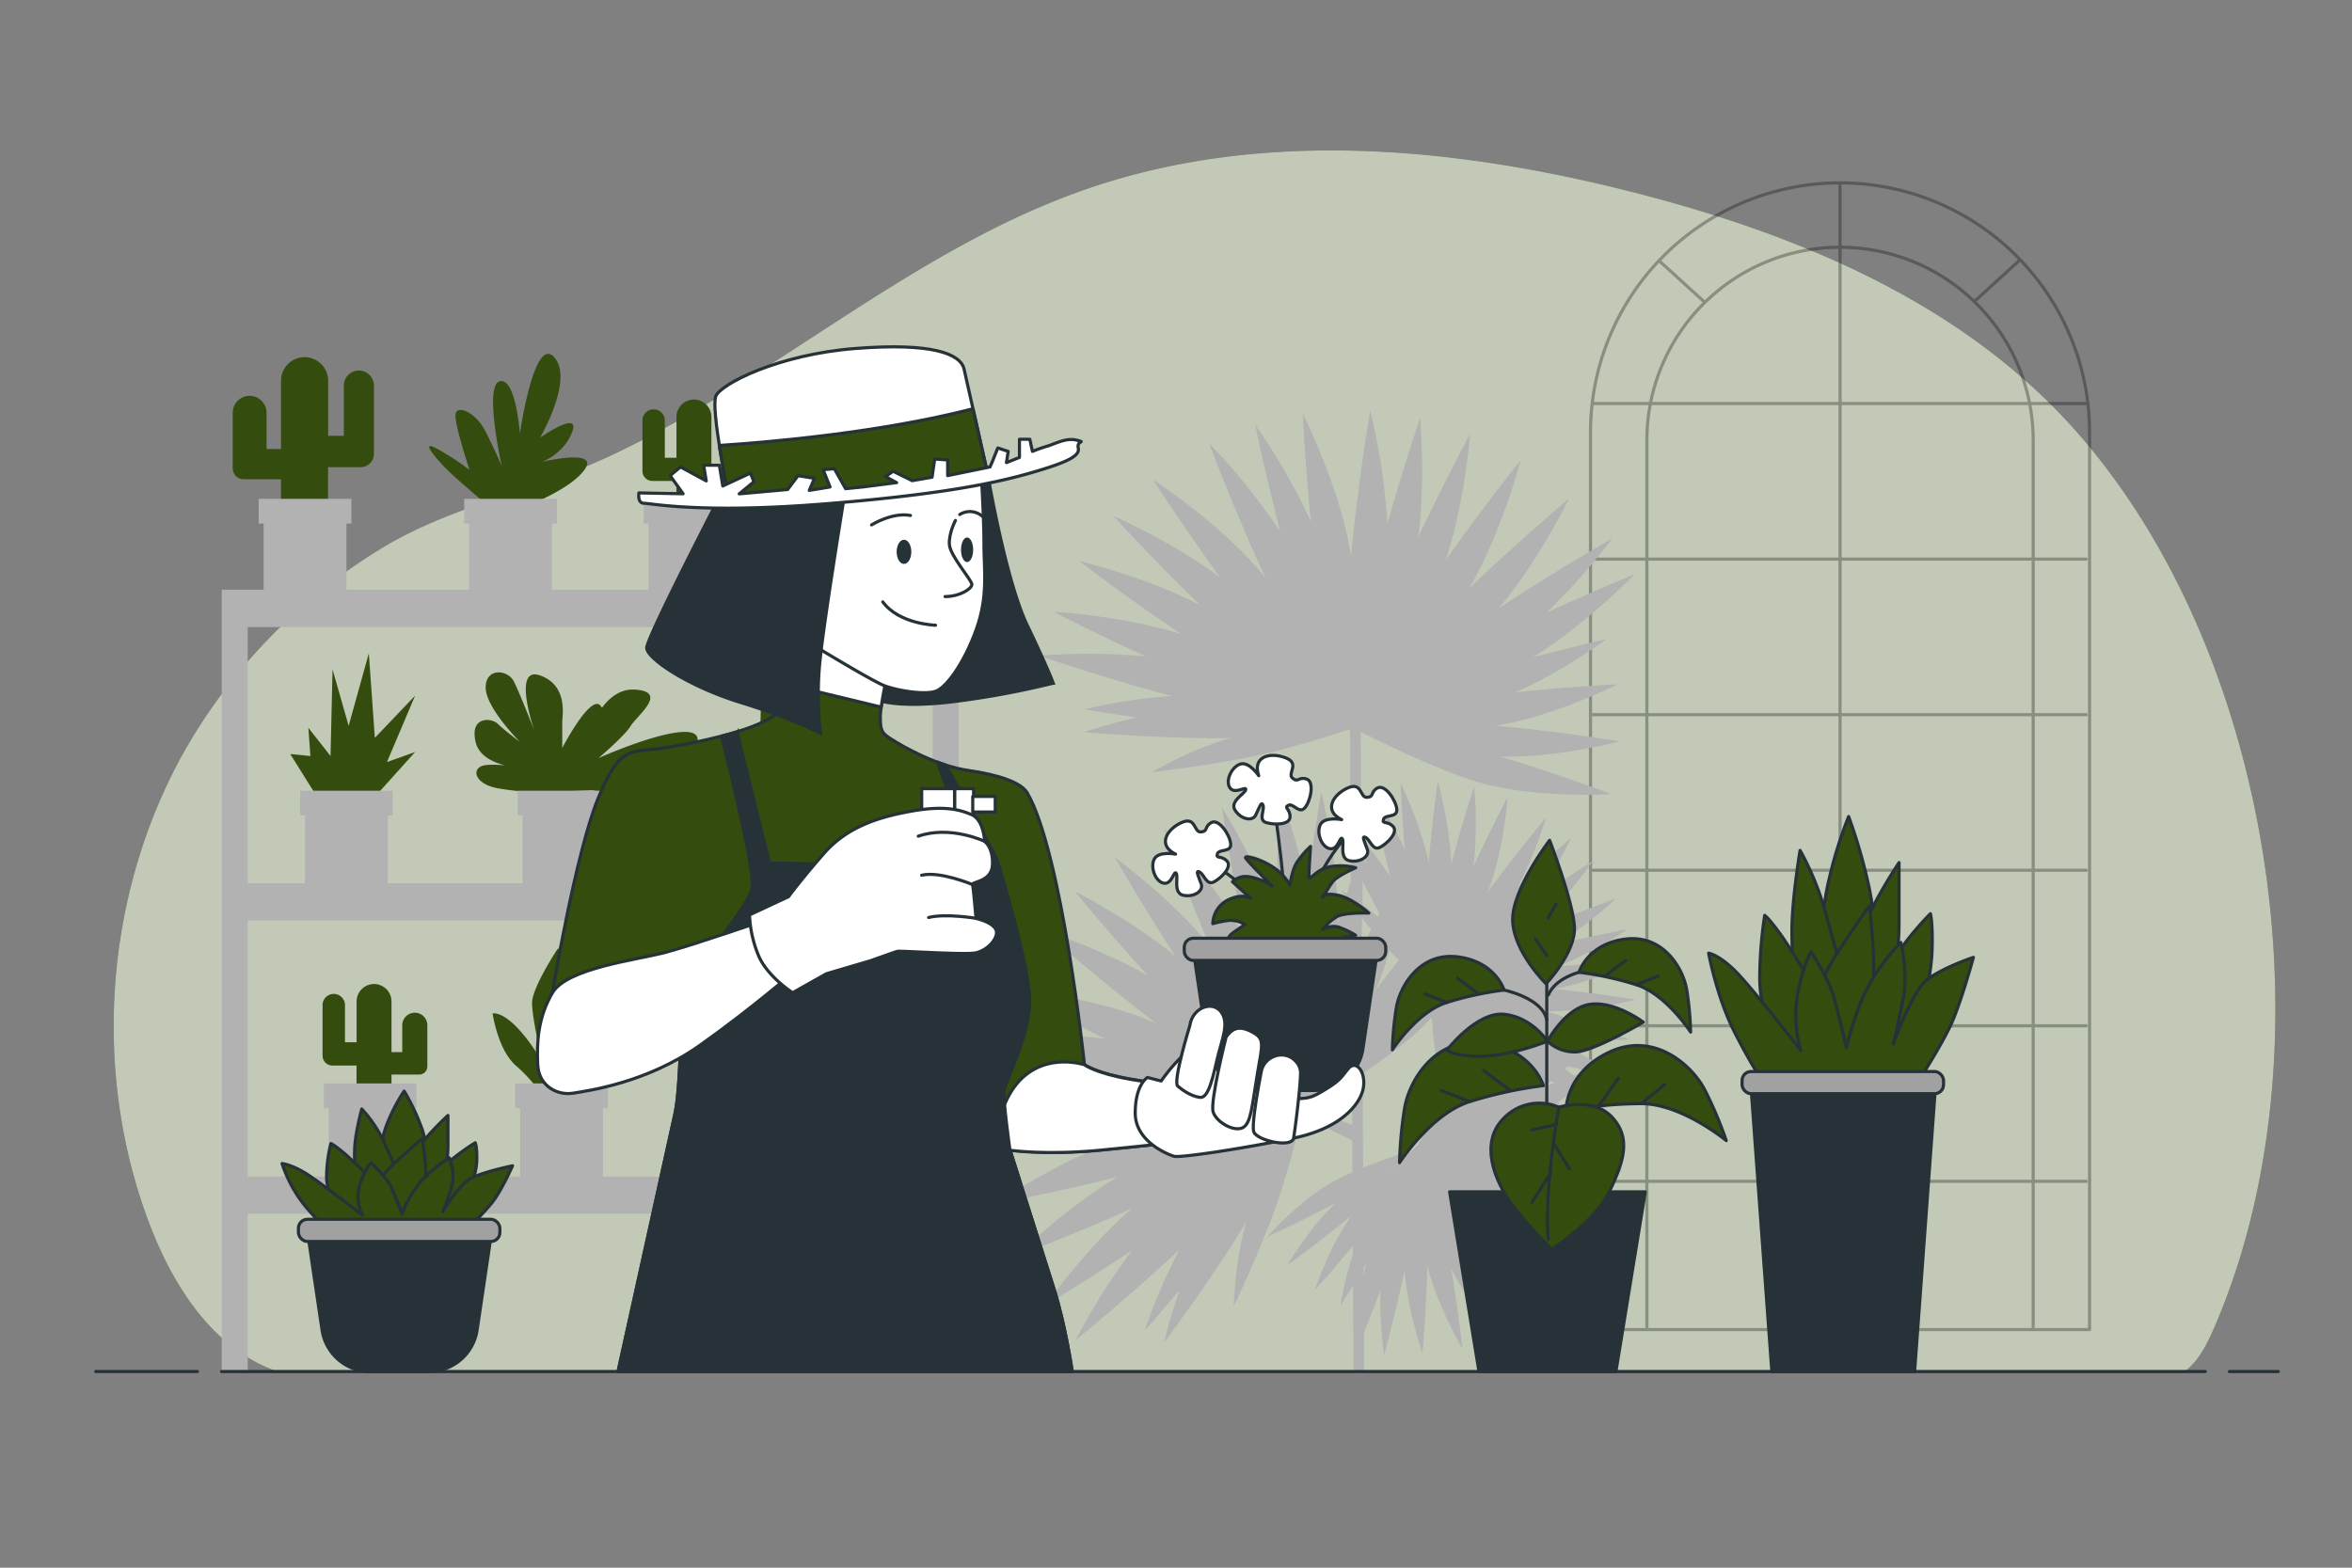 <svg xmlns="http://www.w3.org/2000/svg" viewBox="0 0 750 500"><rect x="0" y="0" width="750" height="500" fill="#808080" stroke="none"/><g id="freepik--background-simple--inject-202"><path d="M87.59,437.13l.86.3H696.64c4.25-3.14,6.92-8.29,9.1-13.24,26.92-61.38,25.82-143,.42-211.11-11.27-30.18-27.31-57.69-47.8-79.57-36-38.39-86.85-59.3-137.81-72.26-56.93-14.48-118.18-20.2-173.72-1.08s-99.46,60.45-152.22,85.21c-24.44,11.47-50.56,15.6-74,30.13a180.73,180.73,0,0,0-57.35,56.63q-2.61,4.13-5,8.39C33.29,285.74,29.28,342.07,47.67,390.37,55.2,410.13,67.75,429.81,87.59,437.13Z" style="fill:#344C0E"></path><path d="M87.59,437.13l.86.3H696.64c4.25-3.14,6.92-8.29,9.1-13.24,26.92-61.38,25.82-143,.42-211.11-11.27-30.18-27.31-57.69-47.8-79.57-36-38.39-86.85-59.3-137.81-72.26-56.93-14.48-118.18-20.2-173.72-1.08s-99.46,60.45-152.22,85.21c-24.44,11.47-50.56,15.6-74,30.13a180.73,180.73,0,0,0-57.35,56.63q-2.61,4.13-5,8.39C33.29,285.74,29.28,342.07,47.67,390.37,55.2,410.13,67.75,429.81,87.59,437.13Z" style="fill:#fff;opacity:0.7"></path></g><g id="freepik--Window--inject-202"><g style="opacity:0.3"><path d="M586.75,58.33h0a79.56,79.56,0,0,1,79.56,79.56V424.06a0,0,0,0,1,0,0H507.18a0,0,0,0,1,0,0V137.89a79.56,79.56,0,0,1,79.56-79.56Z" style="fill:none;stroke:#000;stroke-linecap:round;stroke-linejoin:round"></path><path d="M525.15,423.2V140.46a61.6,61.6,0,0,1,61.6-61.6h0a61.6,61.6,0,0,1,61.59,61.6V423.2" style="fill:none;stroke:#000;stroke-linecap:round;stroke-linejoin:round"></path><line x1="586.75" y1="58.33" x2="586.75" y2="423.63" style="fill:none;stroke:#000;stroke-linecap:round;stroke-linejoin:round"></line><line x1="508.04" y1="128.7" x2="665.24" y2="128.7" style="fill:none;stroke:#000;stroke-linecap:round;stroke-linejoin:round"></line><line x1="508.04" y1="178.32" x2="665.24" y2="178.32" style="fill:none;stroke:#000;stroke-linecap:round;stroke-linejoin:round"></line><line x1="508.04" y1="227.94" x2="665.24" y2="227.94" style="fill:none;stroke:#000;stroke-linecap:round;stroke-linejoin:round"></line><line x1="508.04" y1="277.55" x2="665.24" y2="277.55" style="fill:none;stroke:#000;stroke-linecap:round;stroke-linejoin:round"></line><line x1="508.04" y1="327.17" x2="665.24" y2="327.17" style="fill:none;stroke:#000;stroke-linecap:round;stroke-linejoin:round"></line><line x1="508.04" y1="376.79" x2="665.24" y2="376.79" style="fill:none;stroke:#000;stroke-linecap:round;stroke-linejoin:round"></line><line x1="529.06" y1="83.16" x2="543.31" y2="96.14" style="fill:none;stroke:#000;stroke-linecap:round;stroke-linejoin:round"></line><line x1="643.84" y1="83.16" x2="629.58" y2="96.14" style="fill:none;stroke:#000;stroke-linecap:round;stroke-linejoin:round"></line></g></g><g id="freepik--plant-5--inject-202"><path d="M483.17,220.82c15.08-6.5,29.13-17,29.13-17s-10.68,2.41-23.64,5.9c17.15-10.54,32.62-26.58,32.62-26.58s-12.93,5.26-28.13,12.24a207.64,207.64,0,0,0,21.05-23.71S495.83,182.17,477.91,194c12.77-15.07,22.41-35,22.41-35s-16.48,13.86-31.91,28.73c10.4-17.6,16.49-40.95,16.49-40.95S472.69,162,461,178.65c6.2-18.62,7.79-40.32,7.79-40.32s-8.36,15.53-16.52,32.95c2.39-18.54.56-38,.56-38s-5.39,15.88-10.43,33.85A199.71,199.71,0,0,0,436.92,131s-4.06,24-6.11,46.62c-3-21.12-15.39-45.7-15.39-45.7s.76,16.19,2.57,34.39a201.41,201.41,0,0,0-17.74-30.87s3.32,16.21,8,34.13a201,201,0,0,0-22.69-28.19s8.46,22.49,18,42.94c-13.22-16.63-36-31.44-36-31.44s10,15.44,21.56,31.34C373.83,172.72,355,164.55,355,164.55S368.1,178.89,382.71,193c-17.41-9.08-38.62-14.09-38.62-14.09s15.62,12,32.61,23.34c-18.83-5.95-40.87-7.14-40.87-7.14s13.57,7,29.61,14.24a202.94,202.94,0,0,0-34.11-.22s21.13,7.25,42.23,12.85a168.86,168.86,0,0,0-27.79,4.25s7.1,1.23,16.8,2.6a172.87,172.87,0,0,0-16.92,4.68s21.17,1.83,40.44,1.93c2.07,0,4.22,0,6.4-.08-12.41,3.37-25.19,10.92-25.19,10.92s16.13-1.84,30.59-4.68c12.43-2.45,27.93-7.48,32-8.84v.16l.09-.19.16,0c0,.2,0,.31,0,.31s0-.12.11-.35l.14,0c.05.16.08.28.1.35l1.12,204.59,3.41-.11-1.11-204.09c7.93,4,23.61,11.64,36.4,15.71,17.92,5.69,43.6,4.15,43.6,4.15s-17.68-6.63-35.51-12c17.75.54,38.19-4.85,38.19-4.85s-20.45-3.32-39.81-5c18.15-2.64,39-13.18,39-13.18S500,219,483.17,220.82Z" style="fill:#b2b2b2"></path><path d="M433.1,304.81c2.46-16.24,1-33.69,1-33.69s-3.6,10.34-7.5,23.19c.13-20.14-5.3-41.74-5.3-41.74s-2.37,13.75-4.49,30.35a207.52,207.52,0,0,0-9-30.41s-.83,21.12-.31,42.56c-6-18.81-17.82-37.5-17.82-37.5s3.05,21.31,7.52,42.27c-9.44-18.13-26-35.65-26-35.65s6.48,18.42,14.41,37.18c-12.53-15.1-30.11-27.93-30.11-27.93s8.76,15.31,19.24,31.44c-14.48-11.83-32-20.58-32-20.58s10.62,13,23.2,26.76a200,200,0,0,0-33.55-14.5s18.23,16.15,36.33,29.83c-19.5-8.63-46.92-11.1-46.92-11.1s14.15,7.92,30.55,16A201.48,201.48,0,0,0,316.76,330s15.51,5.76,33.19,11.26A200.81,200.81,0,0,0,314,345.66s23.56,4.7,46,7.43c-21.1,2.42-45.7,13.88-45.7,13.88s18.37-.28,38-1.73c-17.82,6.95-34.72,18.63-34.72,18.63s19.11-3.56,38.81-8.5C339.47,385.35,324,400.7,324,400.7s18.41-6.94,37.06-15.33c-15,12.83-27.67,30.92-27.67,30.92s13.1-7.84,27.74-17.61a203.45,203.45,0,0,0-18.22,28.83s17.33-14.1,33.23-29a168.76,168.76,0,0,0-11.08,25.82s4.79-5.37,11.09-12.88a170.41,170.41,0,0,0-5,16.84s12.74-17,23-33.3c1.11-1.76,2.22-3.6,3.32-5.48-3.7,12.31-4.05,27.15-4.05,27.15s7-14.66,12.2-28.43c4.5-11.85,8.42-27.67,9.43-31.86l.13.1-.11-.18,0-.16.27.15-.24-.28,0-.15.34.1L434,365.12l-.82-5.48-15.5-6.43c7.61-4.6,22.36-13.88,32.57-22.59,14.31-12.2,26.58-34.81,26.58-34.81s-15,11.5-28.93,23.82c9.84-14.78,16.08-35,16.08-35s-13.64,15.6-25.29,31.15c7.36-16.8,9.42-40,9.42-40S440.46,289.57,433.1,304.81Z" style="fill:#b2b2b2"></path><path d="M478.93,341.48a108.71,108.71,0,0,0,18.91,11.14s-4.77-5.29-10.88-11.54c11.45,6.38,25.48,10.05,25.48,10.05s-7.11-5.66-15.91-12.07a135.52,135.52,0,0,0,20.17,4.4s-11.79-7.1-24.19-13.52c12.62,2.45,27,1.58,27,1.58s-13.12-4.94-26.48-9c13.3.3,28.5-3.69,28.5-3.69s-12.54-2.07-25.73-3.43C508.34,313,521.17,307,521.17,307s-11.48.2-24,1.12A129.41,129.41,0,0,0,519,296.35s-10.73,2-22.54,4.85a129.7,129.7,0,0,0,18.79-14.6S500.28,291.94,486.8,298c11-8.42,21-23.29,21-23.29s-8.95,5.59-18.7,12.41A131.69,131.69,0,0,0,501,267.2s-8.15,7.05-16.83,15.41A131.2,131.2,0,0,0,493,260.74s-10.07,12-18.65,23.9c5.23-12.81,6.4-30.43,6.4-30.43s-5.59,10.57-10.92,22.22a127.42,127.42,0,0,0,.25-25.64s-4,12-7.31,24.8c-.39-12.78-4.3-26.42-4.3-26.42s-1.81,12.68-2.87,26c-2.62-12.58-9-25.48-9-25.48s.37,9.93,1.35,21.35a131.24,131.24,0,0,0-10.74-19.43s2.62,14.31,6.16,28.06a110,110,0,0,0-11.26-14.41s1.56,4.41,3.87,10.36a111.15,111.15,0,0,0-8-8.11s5.71,12.6,11.79,23.57c.65,1.18,1.36,2.39,2.08,3.61a78.1,78.1,0,0,0-14.22-10.82s6.18,8.57,12.4,15.87a198.55,198.55,0,0,0,15.22,15.37l-.09,0h.13l.08.08-.17.1.24,0,.07.07-.16.17-18.77,11.37,1.15,1.9,18.48-11.2c.24,5.78.92,17.1,2.68,25.66,2.48,12,11.54,26.08,11.54,26.08s-1.87-12.15-4.53-24c5.35,10.25,14.92,20.13,14.92,20.13s-4.63-12.66-9.84-24.18c7.28,9.46,19.89,17.92,19.89,17.92S485.32,350.46,478.93,341.48Z" style="fill:#b2b2b2"></path><path d="M433.1,395.27a109.06,109.06,0,0,0-5.65,21.2s3.82-6,8.2-13.58c-3.07,12.74-2.83,27.24-2.83,27.24s3.54-8.36,7.35-18.57a134.65,134.65,0,0,0,1.18,20.61s3.67-13.26,6.52-26.93c1,12.82,5.73,26.42,5.73,26.42s1.23-14,1.51-27.91c3.29,12.89,11.22,26.46,11.22,26.46s-1.37-12.64-3.61-25.7c5.69,11.43,14.93,22.17,14.93,22.17s-3.28-11-7.52-22.78a129.44,129.44,0,0,0,17.21,17.79s-4.81-9.8-10.74-20.41a130.12,130.12,0,0,0,19.12,14.17s-9.16-12.94-18.61-24.3c11.08,8.37,28.1,14,28.1,14s-7.79-7.12-17-14.68a131,131,0,0,0,22.37,6.09s-9-5.95-19.37-12.07a130.92,130.92,0,0,0,23.42,2.57s-14.24-6.48-28-11.53c13.74,1.59,31-2,31-2S506,371,493.3,369a127.91,127.91,0,0,0,24.77-6.65s-12.64-.58-25.86-.38c12.2-3.81,24.29-11.24,24.29-11.24s-12.7,1.66-25.77,4.22c11.42-5.91,22.13-15.49,22.13-15.49s-9.46,3-20.2,7a132.1,132.1,0,0,0,15.83-15.57s-13.07,6.36-25.37,13.47A110.13,110.13,0,0,0,494,329.64s-3.84,2.69-9,6.52a110.16,110.16,0,0,0,5.65-9.94s-10.6,8.88-19.53,17.69c-1,.95-1.94,1.95-2.92,3a77.83,77.83,0,0,0,6.6-16.61s-6.59,8.26-11.95,16.21a197.55,197.55,0,0,0-10.71,18.8l-.07-.09,0,.13,0,.1-.15-.13.11.21-.05.09-.2-.12-16,15-1.52,1.61,15.76-15.21c-5.51,1.79-16.23,5.48-24,9.49-10.89,5.6-22,18.11-22,18.11s11.2-5.06,21.87-10.8c-8.43,7.91-15.38,19.79-15.38,19.79s11-7.87,20.65-16c-7.15,9.56-11.91,24-11.91,24S426.17,403.84,433.1,395.27Z" style="fill:#b2b2b2"></path></g><g id="freepik--plants-4--inject-202"><path d="M109.64,123v16h-5V121.44a7.52,7.52,0,0,0-7.52-7.52h0a7.51,7.51,0,0,0-7.51,7.52v21.78H85V131.65a5.4,5.4,0,0,0-5.4-5.4h0a5.39,5.39,0,0,0-5.39,5.4v17.73h0a3.47,3.47,0,0,0,3.47,3.47H89.6V166h15V149H115a4.24,4.24,0,0,0,4.24-4.24h0V123a4.82,4.82,0,0,0-4.82-4.82h0A4.82,4.82,0,0,0,109.64,123Z" style="fill:#344C0E"></path><rect x="84.06" y="164.91" width="26.42" height="24.49" style="fill:#b2b2b2"></rect><rect x="82.48" y="159.1" width="29.56" height="7.88" style="fill:#b2b2b2"></rect><polygon points="102.19 255.9 92.55 240.49 98.98 241.13 98.33 232.13 105.4 241.13 106.04 213.5 111.18 231.49 117.61 208.36 119.53 235.34 132.38 221.85 123.39 243.05 132.38 239.84 115.04 259.12 102.19 255.9" style="fill:#344C0E"></polygon><rect x="97.27" y="258" width="26.42" height="24.49" style="fill:#b2b2b2"></rect><rect x="95.69" y="252.19" width="29.56" height="7.88" style="fill:#b2b2b2"></rect><polygon points="239.03 255.9 229.4 240.49 235.82 241.13 235.18 232.13 242.25 241.13 242.89 213.5 248.03 231.49 254.45 208.36 256.38 235.34 269.23 221.85 260.24 243.05 269.23 239.84 251.88 259.12 239.03 255.9" style="fill:#344C0E"></polygon><rect x="234.11" y="258" width="26.42" height="24.49" style="fill:#b2b2b2"></rect><rect x="232.54" y="252.19" width="29.56" height="7.88" style="fill:#b2b2b2"></rect><path d="M172.22,252.69a85.15,85.15,0,0,1-13.49-1.28c-7.07-1.29-8.36-5.79-5.14-7.07s14.13.64,14.13.64-14.13,0-16.06-8.35,5.14-7.71,7.07-5.78,7.06,5.78,7.06,5.78-10.92-10.92-10.92-17.35,7.07-5.78,9-1.92,6.43,15.41,6.43,15.41-7.07-20.55,1.93-17.34,7.06,12.85,7.06,14.77v8.36s9-17.35,12.21-13.49S187,236,187,236s4.5-16.71,15.42-16.06.65,8.35-1.28,11.56-10.28,10.28-10.28,10.28,18.63-8.35,27.62-8.35.65,10.28-4.49,10.92-14.78,1.93-14.78,1.93,12.85,5.78,7.71,7.06-18-1.28-18-1.28Z" style="fill:#344C0E"></path><rect x="166.65" y="258" width="26.42" height="24.49" style="fill:#b2b2b2"></rect><rect x="165.08" y="252.19" width="29.56" height="7.88" style="fill:#b2b2b2"></rect><path d="M212,134.12V146h3.71V133a5.57,5.57,0,0,1,5.57-5.57h0a5.57,5.57,0,0,1,5.57,5.57v16.13h3.42v-8.56a4,4,0,0,1,4-4h0a4,4,0,0,1,4,4v13.13h0a2.57,2.57,0,0,1-2.57,2.57h-8.85V166H215.69V153.39H208a3.14,3.14,0,0,1-3.14-3.14h0V134.12a3.57,3.57,0,0,1,3.57-3.57h0A3.57,3.57,0,0,1,212,134.12Z" style="fill:#344C0E"></path><rect x="206.83" y="164.91" width="26.42" height="24.49" style="fill:#b2b2b2"></rect><rect x="205.25" y="159.1" width="29.56" height="7.88" style="fill:#b2b2b2"></rect><path d="M110,320.57v11.85h3.71v-13a5.57,5.57,0,0,1,5.57-5.57h0a5.56,5.56,0,0,1,5.56,5.57v16.13h3.43V327a4,4,0,0,1,4-4h0a4,4,0,0,1,4,4v13.14h0a2.57,2.57,0,0,1-2.57,2.57h-8.86v9.71H113.69V339.84H106a3.13,3.13,0,0,1-3.14-3.14h0V320.57a3.57,3.57,0,0,1,3.57-3.57h0A3.57,3.57,0,0,1,110,320.57Z" style="fill:#344C0E"></path><rect x="104.82" y="351.35" width="26.42" height="24.49" style="fill:#b2b2b2"></rect><rect x="103.25" y="345.55" width="29.56" height="7.88" style="fill:#b2b2b2"></rect><path d="M241,320.57v11.85h3.71v-13a5.57,5.57,0,0,1,5.57-5.57h0a5.57,5.57,0,0,1,5.57,5.57v16.13h3.42V327a4,4,0,0,1,4-4h0a4,4,0,0,1,4,4v13.14h0a2.57,2.57,0,0,1-2.57,2.57h-8.85v9.71H244.71V339.84H237a3.14,3.14,0,0,1-3.14-3.14h0V320.57a3.57,3.57,0,0,1,3.57-3.57h0A3.57,3.57,0,0,1,241,320.57Z" style="fill:#344C0E"></path><rect x="235.85" y="351.35" width="26.42" height="24.49" style="fill:#b2b2b2"></rect><rect x="234.27" y="345.55" width="29.56" height="7.88" style="fill:#b2b2b2"></rect><path d="M173.81,350.84a46.51,46.51,0,0,0-9.2-10.87c-5.85-5-7.53-16.73-7.53-16.73s2.51-.83,7.53,4.18A51.46,51.46,0,0,1,173,339.13s-3.34-14.21-3.34-19.23S178,302.34,178,302.34s2.5,9.2,2.5,13.38V335s5-10,11.71-15.89,16.72-8.36,16.72-8.36.84,10-2.51,13.38-17.56,15.05-17.56,15.05l19.24-3.34-19.24,11.7s-3.58,4.69-6.68,3.35S173.81,350.84,173.81,350.84Z" style="fill:#344C0E"></path><rect x="165.86" y="351.35" width="26.42" height="24.49" style="fill:#b2b2b2"></rect><rect x="164.28" y="345.55" width="29.56" height="7.88" style="fill:#b2b2b2"></rect><path d="M256.38,159.53s-8.35-7.06-10.92-9.63-9-9.64-3.86-7.07a79.21,79.21,0,0,1,10.92,7.07S248,136.4,248,132.55s6.42-1.28,9.63,5.14,5.14,10.92,5.14,10.92-5.78-25.7-.64-27,6.43,16.7,6.43,16.7,4.49-31.48,10.92-24.41-4.5,25.7-4.5,25.7,12.85-9,10.28-1.93-9.64,9.64-9.64,9.64,18.64-4.5,13.5,2.57-21.85,12.85-21.85,12.85Z" style="fill:#344C0E"></path><rect x="252.38" y="164.91" width="26.42" height="24.49" style="fill:#b2b2b2"></rect><rect x="250.81" y="159.1" width="29.56" height="7.88" style="fill:#b2b2b2"></rect><path d="M153.59,159.53s-8.36-7.06-10.93-9.63-9-9.64-3.85-7.07a79.21,79.21,0,0,1,10.92,7.07s-4.5-13.5-4.5-17.35,6.43-1.28,9.64,5.14S160,148.61,160,148.61s-5.78-25.7-.64-27,6.42,16.7,6.42,16.7,4.5-31.48,10.92-24.41-4.49,25.7-4.49,25.7,12.85-9,10.28-1.93-9.64,9.64-9.64,9.64,18.63-4.5,13.49,2.57-21.84,12.85-21.84,12.85Z" style="fill:#344C0E"></path><rect x="149.59" y="164.91" width="26.42" height="24.49" style="fill:#b2b2b2"></rect><rect x="148.02" y="159.1" width="29.56" height="7.88" style="fill:#b2b2b2"></rect><path d="M79,437.43V387.08h218.4v50.35h8.3V188.08h-235V437.43ZM79,200h218.4v81.7H79Zm0,93.57h218.4v81.69H79Z" style="fill:#b2b2b2"></path></g><g id="freepik--plant-3--inject-202"><path d="M581.39,297.55s-.79-6.47,2.1-18.12a136.65,136.65,0,0,1,6-19,174.23,174.23,0,0,1,6.58,22.87,110.28,110.28,0,0,1,2.1,19s-3.42,12.51-6.57,16.82-5.53,2.16-7.63-3S581.39,297.55,581.39,297.55Z" style="fill:#344C0E;stroke:#263238;stroke-linecap:round;stroke-linejoin:round"></path><path d="M572.19,310.92s-.79-4.31-.79-14.23S574,271.23,574,271.23a89.23,89.23,0,0,1,7.36,17.26c2.63,9.06,7.36,26.75,7.36,26.75a128.11,128.11,0,0,1,5-18.12c3.42-9.5,11.84-22,11.84-22v19A82.31,82.31,0,0,1,603,314.81s-.79,4.31-10.79,7.76S574,322.14,572.19,310.92Z" style="fill:#344C0E;stroke:#263238;stroke-linecap:round;stroke-linejoin:round"></path><path d="M564.82,326.89s-3.68-4.75-3.68-15.1a136.67,136.67,0,0,1,1.58-19.85s1.31.86,5,6,11.83,18.55,11.83,19.42.79-3.89,3.94-9.5,12.63-19,12.63-19,1.31,12.08,1.31,17.26.53,12.51.53,12.51,3.94-9.92,8.15-16a91.22,91.22,0,0,1,9.47-11.22s.79,3,.52,11.65-3.94,24.59-5,27.18-4.74,7.77-11.84,10.36S580.08,345,573.76,342,564.82,326.89,564.82,326.89Z" style="fill:#344C0E;stroke:#263238;stroke-linecap:round;stroke-linejoin:round"></path><path d="M561.14,343.29s-2.1-2.59-7.89-13.81S544.84,304,544.84,304s3.15.43,8.41,5.61,21,25.46,21,25.46a39.73,39.73,0,0,1-1-18.12c1.84-9.5,4.21-13.38,4.21-13.38s5.52,8.2,7.36,14.67,3.94,16,3.94,16,2.63-11.65,7.1-19.84a64.17,64.17,0,0,1,10.26-13.81s2.37,9.49.79,17.69-3.16,14.67-3.16,14.67,5.79-16.4,10.52-20.28,15-7.33,15-7.33-4.2,15.53-7.62,22.43-8.42,14.67-8.42,14.67S586.91,351.05,561.14,343.29Z" style="fill:#344C0E;stroke:#263238;stroke-linecap:round;stroke-linejoin:round"></path><polygon points="610.52 437.5 565.01 437.5 558.18 344.24 617.35 344.24 610.52 437.5" style="fill:#263238;stroke:#263238;stroke-linecap:round;stroke-linejoin:round"></polygon><rect x="555.51" y="341.75" width="64.24" height="7.08" rx="2.87" style="fill:#a1a1a1;stroke:#263238;stroke-linecap:round;stroke-linejoin:round"></rect></g><g id="freepik--plant-2--inject-202"><line x1="493.23" y1="383.93" x2="493.23" y2="283.65" style="fill:none;stroke:#263238;stroke-linecap:round;stroke-linejoin:round"></line><polygon points="515.28 437.43 471.61 437.43 462.25 380.12 524.64 380.12 515.28 437.43" style="fill:#263238;stroke:#263238;stroke-linecap:round;stroke-linejoin:round"></polygon><path d="M499.34,354.27s-.22-12.22,14-18.78,26.26,4.3,30.33,12.22a128.4,128.4,0,0,1,6.79,16.07S536.24,352,523.34,352A134.9,134.9,0,0,0,499.34,354.27Z" style="fill:#344C0E;stroke:#263238;stroke-linecap:round;stroke-linejoin:round"></path><line x1="509.98" y1="352.46" x2="516.1" y2="343.86" style="fill:none;stroke:#263238;stroke-linecap:round;stroke-linejoin:round"></line><line x1="523.34" y1="352.01" x2="530.81" y2="345.9" style="fill:none;stroke:#263238;stroke-linecap:round;stroke-linejoin:round"></line><path d="M492.16,346.25s-3.49-11.71-19.07-13.64-23.72,12.06-25.2,20.84a129.79,129.79,0,0,0-1.6,17.37s10-15.54,22.32-19.45A134.79,134.79,0,0,1,492.16,346.25Z" style="fill:#344C0E;stroke:#263238;stroke-linecap:round;stroke-linejoin:round"></path><line x1="481.47" y1="347.75" x2="473.04" y2="341.41" style="fill:none;stroke:#263238;stroke-linecap:round;stroke-linejoin:round"></line><line x1="468.61" y1="351.37" x2="459.64" y2="347.81" style="fill:none;stroke:#263238;stroke-linecap:round;stroke-linejoin:round"></line><path d="M479.61,315.77s-2.71-9.09-14.79-10.59-18.4,9.36-19.55,16.17A100.36,100.36,0,0,0,444,334.83s7.77-12.05,17.31-15.09A104.92,104.92,0,0,1,479.61,315.77Z" style="fill:#344C0E;stroke:#263238;stroke-linecap:round;stroke-linejoin:round"></path><line x1="471.32" y1="316.93" x2="464.78" y2="312.01" style="fill:none;stroke:#263238;stroke-linecap:round;stroke-linejoin:round"></line><line x1="461.34" y1="319.74" x2="454.38" y2="316.98" style="fill:none;stroke:#263238;stroke-linecap:round;stroke-linejoin:round"></line><path d="M503.51,310.1s2.71-9.09,14.8-10.59,18.4,9.36,19.55,16.18a100.23,100.23,0,0,1,1.24,13.48s-7.77-12.06-17.31-15.1A104.93,104.93,0,0,0,503.51,310.1Z" style="fill:#344C0E;stroke:#263238;stroke-linecap:round;stroke-linejoin:round"></path><line x1="511.81" y1="311.27" x2="518.35" y2="306.35" style="fill:none;stroke:#263238;stroke-linecap:round;stroke-linejoin:round"></line><line x1="521.79" y1="314.07" x2="528.75" y2="311.31" style="fill:none;stroke:#263238;stroke-linecap:round;stroke-linejoin:round"></line><path d="M497.08,353.14A15.67,15.67,0,0,0,479.2,357c-8.15,8.6-1.36,22,4.3,29a149,149,0,0,0,11.32,12.44s13.58-8.6,18.33-18.33,7-17.2.91-23.77S497.08,353.14,497.08,353.14Z" style="fill:#344C0E;stroke:#263238;stroke-linecap:round;stroke-linejoin:round"></path><path d="M497.08,353.14s-4.75,26-3.39,42.11" style="fill:none;stroke:#263238;stroke-linecap:round;stroke-linejoin:round"></path><line x1="495.72" y1="365.14" x2="500.48" y2="372.84" style="fill:none;stroke:#263238;stroke-linecap:round;stroke-linejoin:round"></line><line x1="494.59" y1="373.97" x2="488.48" y2="383.48" style="fill:none;stroke:#263238;stroke-linecap:round;stroke-linejoin:round"></line><line x1="496.4" y1="358.58" x2="488.48" y2="360.39" style="fill:none;stroke:#263238;stroke-linecap:round;stroke-linejoin:round"></line><path d="M503.51,310.1s-7.56,1.85-9.82,7.28" style="fill:none;stroke:#263238;stroke-linecap:round;stroke-linejoin:round"></path><path d="M479.61,315.77s12.26,2.51,13.62,9.53" style="fill:none;stroke:#263238;stroke-linecap:round;stroke-linejoin:round"></path><path d="M493.46,332.09s5.66-10.64,13.58-11.77S524,326,524,326s-16.07,9.51-21.73,9.51A12.64,12.64,0,0,1,493.46,332.09Z" style="fill:#344C0E;stroke:#263238;stroke-linecap:round;stroke-linejoin:round"></path><path d="M493.46,332.09s-5-7.69-13.81-8.6S461.32,335,461.32,335s3.39,2.27,12.45,1.82S493.46,332.09,493.46,332.09Z" style="fill:#344C0E;stroke:#263238;stroke-linecap:round;stroke-linejoin:round"></path><path d="M493,313.76s-10.19-10-10.64-19.92S494.14,268,494.14,268s7.47,19.47,7.92,27.62S493,313.76,493,313.76Z" style="fill:#344C0E;stroke:#263238;stroke-linecap:round;stroke-linejoin:round"></path><line x1="493.23" y1="304.7" x2="489.61" y2="299.5" style="fill:none;stroke:#263238;stroke-linecap:round;stroke-linejoin:round"></line><line x1="493.69" y1="292.71" x2="496.18" y2="288.4" style="fill:none;stroke:#263238;stroke-linecap:round;stroke-linejoin:round"></line></g><g id="freepik--plant-1--inject-202"><path d="M121.77,367.66s-.69-3.43,1.83-9.61A55.48,55.48,0,0,1,128.87,348a68,68,0,0,1,5.72,12.14,36.56,36.56,0,0,1,1.83,10.07s-3,6.64-5.72,8.93-4.81,1.15-6.64-1.6S121.77,367.66,121.77,367.66Z" style="fill:#344C0E;stroke:#263238;stroke-linecap:round;stroke-linejoin:round"></path><path d="M113.76,374.76a29.43,29.43,0,0,1-.69-7.55c0-5.27,2.29-13.51,2.29-13.51a41.6,41.6,0,0,1,6.41,9.16c2.29,4.8,6.41,14.19,6.41,14.19a48.89,48.89,0,0,1,4.35-9.61c3-5,10.31-11.68,10.31-11.68v10.07a28.14,28.14,0,0,1-2.29,11s-.69,2.29-9.39,4.13S115.36,380.72,113.76,374.76Z" style="fill:#344C0E;stroke:#263238;stroke-linecap:round;stroke-linejoin:round"></path><path d="M107.34,383.24s-3.2-2.52-3.2-8a45.4,45.4,0,0,1,1.37-10.53s1.15.46,4.35,3.2,10.31,9.85,10.31,10.31.68-2.06,3.43-5,11-10.07,11-10.07a79,79,0,0,1,1.15,9.15c0,2.75.46,6.64.46,6.64a48.87,48.87,0,0,1,7.09-8.47,67.16,67.16,0,0,1,8.25-6s.68,1.6.45,6.18-3.43,13.05-4.35,14.43-4.12,4.12-10.3,5.49-16.72,2.29-22.21.69S107.34,383.24,107.34,383.24Z" style="fill:#344C0E;stroke:#263238;stroke-linecap:round;stroke-linejoin:round"></path><path d="M104.14,391.94s-1.83-1.38-6.87-7.33a43,43,0,0,1-7.33-13.51s2.75.23,7.33,3,18.32,13.51,18.32,13.51a13.39,13.39,0,0,1-.92-9.62c1.6-5,3.67-7.1,3.67-7.1s4.8,4.35,6.41,7.79,3.43,8.47,3.43,8.47a38.18,38.18,0,0,1,6.18-10.54,43,43,0,0,1,8.93-7.32s2.06,5,.69,9.39-2.75,7.78-2.75,7.78,5-8.7,9.16-10.76,13.05-3.89,13.05-3.89-3.66,8.24-6.64,11.9a97.38,97.38,0,0,1-7.32,7.79S126.58,396.06,104.14,391.94Z" style="fill:#344C0E;stroke:#263238;stroke-linecap:round;stroke-linejoin:round"></path><path d="M136.77,437.43H118.05a15.52,15.52,0,0,1-15.35-13.25l-4.87-32.81H157l-4.86,32.81A15.53,15.53,0,0,1,136.77,437.43Z" style="fill:#263238;stroke:#263238;stroke-linecap:round;stroke-linejoin:round"></path><rect x="95.16" y="388.88" width="64.24" height="7.08" rx="2.87" style="fill:#a1a1a1;stroke:#263238;stroke-linecap:round;stroke-linejoin:round"></rect></g><g id="freepik--Character--inject-202"><path d="M314.88,150.86s5.79,34.2,12.68,48.55,8.28,18.48,8.28,18.48A269.56,269.56,0,0,1,302.19,224c-17.65,1.93-23.45-1.1-23.45-1.1L281,214s13.52,4.69,18.48-1.38,10.2-28.13,11-33.37-1.65-27.85-1.65-27.85Z" style="fill:#263238;stroke:#263238;stroke-miterlimit:10"></path><path d="M283.71,211.27s-3,13.23-3,17.37.49,5.11,2.75,6.62c5,3.31,15.72,9.1,25.38,10.48s16.83,3.85,18.75,7.17c11.13,19.3,18.21,86.61,18.21,86.61s3.58,2.75,14.89,4.68,14.89,2.21,14.89,2.21l2.76,17.38s-10.2,1.38-27.58,3-28.68,0-28.68,0l14.06,44.41c3.59,11.3,5.79,26.2,5.79,26.2H197.11s16.27-73.64,18.2-82.47,2.21-40,2.21-40l-41.38,1.65s7.45-44.68,14.62-62.05,10.48-14.34,21-16,27.58-5.24,34.48-9.93,9.38-29.79,9.38-29.79Z" style="fill:#344C0E;stroke:#263238;stroke-linecap:round;stroke-linejoin:round"></path><path d="M318.39,358.33c-2,8.25,1.21,13.79,6.52,17.53l-2.86-9s11.3,1.66,28.68,0,27.58-3,27.58-3l-2.76-17.38s-3.58-.27-14.89-2.21-14.89-4.68-14.89-4.68S324.54,332.5,318.39,358.33Z" style="fill:#fff;stroke:#263238;stroke-linecap:round;stroke-linejoin:round"></path><path d="M336.11,411.23l-14.06-44.41s-2.21-16-1.93-18.75,8.27-17.93,8.27-28.69-9.65-43-10.48-45.23c-.76-2-14.19-26.35-16.27-30.11-.94-.3-1.88-.63-2.8-1l12.45,33.57-65.92-1.38L235,233.4c-1.59.49-3.26,1-4.95,1.4,1.39,5.38,11,43.35,9.77,48.73-1.38,5.79-22.34,31.44-22.34,31.44s-.28,31.17-2.21,40-18.2,82.47-18.2,82.47H341.9S339.7,422.53,336.11,411.23Z" style="fill:#263238;stroke:#263238;stroke-linecap:round;stroke-linejoin:round"></path><path d="M281,225.52c.75-5.5,2.76-14.25,2.76-14.25l-28.13-12.42a118.7,118.7,0,0,1-3.78,19.64Z" style="fill:#fff;stroke:#263238;stroke-linecap:round;stroke-linejoin:round"></path><path d="M312.94,152s.83,13.51.83,21.79,1.38,16.27-2.48,27S301.91,219,298.6,220.37s-12.13,0-16.55-1.66S254.75,203,254.75,203s6.34-39.44,7.17-42.2a22.68,22.68,0,0,1,2.76-5.51Z" style="fill:#fff;stroke:#263238;stroke-linecap:round;stroke-linejoin:round"></path><path d="M304.67,166s-2.21,4.14-1.93,7.73,7.17,11.3,7.17,12.68-3.86,3.86-8.55,3.86" style="fill:none;stroke:#263238;stroke-linecap:round;stroke-linejoin:round"></path><path d="M298.33,199.41s-11.59-.28-16.83-7.45" style="fill:none;stroke:#263238;stroke-linecap:round;stroke-linejoin:round"></path><path d="M277.92,167.41s6.62-4.13,12.41-3" style="fill:none;stroke:#263238;stroke-linecap:round;stroke-linejoin:round"></path><path d="M306.05,164.1a6,6,0,0,1,7.17.55" style="fill:none;stroke:#263238;stroke-linecap:round;stroke-linejoin:round"></path><path d="M290.6,176c0,2.13-1.05,3.86-2.34,3.86s-2.34-1.73-2.34-3.86,1.05-3.86,2.34-3.86S290.6,173.83,290.6,176Z" style="fill:#263238"></path><path d="M310.32,175.35c0,2.17-.86,3.92-1.94,3.92s-1.94-1.75-1.94-3.92.87-3.93,1.94-3.93S310.32,173.18,310.32,175.35Z" style="fill:#263238"></path><path d="M269.64,155.83s-7.17,43.58-8.27,56a106.93,106.93,0,0,0,.27,22.06S252.82,229.19,236,224s-29.78-14.06-29.78-17.37,24-49.65,24-49.65Z" style="fill:#263238;stroke:#263238;stroke-miterlimit:10"></path><path d="M244,293.46s-22.34,7.72-31.44,10.2-31.72,5-36.41,13-5,16-4.68,22.9,6.34,9.92,11.3,9.1,23.45-3.31,40.27-15.17,32-25.1,32-25.1Z" style="fill:#fff;stroke:#263238;stroke-linecap:round;stroke-linejoin:round"></path><rect x="304.39" y="251.53" width="6.07" height="9.93" style="fill:#fff;stroke:#263238;stroke-linecap:round;stroke-linejoin:round"></rect><rect x="310.19" y="254.02" width="7.17" height="4.96" style="fill:#fff;stroke:#263238;stroke-linecap:round;stroke-linejoin:round"></rect><rect x="293.91" y="251.53" width="10.48" height="18.48" style="fill:#fff;stroke:#263238;stroke-linecap:round;stroke-linejoin:round"></rect><ellipse cx="298.88" cy="312.9" rx="19" ry="24.41" style="fill:none;stroke:#263238;stroke-linecap:round;stroke-linejoin:round"></ellipse><path d="M239,291.8a37.83,37.83,0,0,0,2.76,12.69c2.75,6.89,11,12.13,11,12.13l10.76-6.06,14.06-4.14s7.72-2.76,8.55-3,20.41,1.1,24.55.55,8-5,6.89-7.45-6.34-3.59-6.34-3.59-.83-9.65-1.1-10.75,6.06-.83,6.34-6.35-2.48-7.44-2.48-7.44-.28-6.9-4.14-8.55-8.83-3-19.31-1.11-20.41,5-27.85,13.52S251.44,286,251.44,286Z" style="fill:#fff;stroke:#263238;stroke-linecap:round;stroke-linejoin:round"></path><path d="M311.29,292.9s-9.65-1.65-15.17-.27" style="fill:none;stroke:#263238;stroke-linecap:round;stroke-linejoin:round"></path><path d="M310.19,282.15s-10.48-4.41-16.28-3" style="fill:none;stroke:#263238;stroke-linecap:round;stroke-linejoin:round"></path><path d="M314.05,268.36s-11-5.24-21.24-1.66" style="fill:none;stroke:#263238;stroke-linecap:round;stroke-linejoin:round"></path><path d="M384.49,275.23s15.94,4.06,23.91,28.26" style="fill:none;stroke:#263238;stroke-linecap:round;stroke-linejoin:round"></path><path d="M406.14,256.13s5,31.27,3.76,48.41" style="fill:none;stroke:#263238;stroke-linecap:round;stroke-linejoin:round"></path><path d="M431.85,264s-15.79,14.58-18.79,39.69" style="fill:none;stroke:#263238;stroke-linecap:round;stroke-linejoin:round"></path><path d="M401.39,247.4s-3.14-4.72-6-3.67-4.72,5.51-3.14,7.61,5.24-.79,5,.52-5.25,3.67-3.41,6.56,5.51,3.67,6.56,1.57,1.83-4.72,2.36-3.15-1.58,4.72,1,5.51,7.61.79,7.61-1.84-2.1-2.88-.53-3.67,3.41,2.89,5.25.79,3.15-8.39.52-9.18-2.62,1.31-4.45-.26,2.62-4.72-2.36-6.55S399.3,241.37,401.39,247.4Z" style="fill:#fff;stroke:#263238;stroke-linecap:round;stroke-linejoin:round"></path><path d="M427.84,261.41s-5.57-1.1-6.86,1.69.58,7.23,3.18,7.59,3.14-4.28,3.88-3.17-1.09,6.31,2.25,7,6.49-1.32,5.74-3.54-2.06-4.63-.57-3.89,2.24,4.44,4.65,3.13,5.91-4.84,4.05-6.69-3.52-.54-3-2.21,4.45-.39,4.25-3.17-3.74-8.14-6.14-6.84-.92,2.79-3.33,3-1.5-5.19-6.31-2.94S422.08,258.64,427.84,261.41Z" style="fill:#fff;stroke:#263238;stroke-linecap:round;stroke-linejoin:round"></path><path d="M374.87,272.42s-5.57-1.09-6.86,1.69.59,7.23,3.18,7.59,3.14-4.27,3.89-3.16-1.09,6.3,2.25,7,6.48-1.32,5.73-3.54-2.05-4.63-.57-3.89,2.24,4.44,4.65,3.14,5.91-4.85,4.05-6.69-3.52-.55-3-2.22,4.45-.38,4.25-3.17-3.73-8.14-6.14-6.83-.92,2.78-3.33,3-1.5-5.18-6.31-2.94S369.11,269.66,374.87,272.42Z" style="fill:#fff;stroke:#263238;stroke-linecap:round;stroke-linejoin:round"></path><path d="M402.71,303.78s-.53-1.57-4.46-2.36a20.69,20.69,0,0,0-6-.52s-2.1-1.31,1.31-3.67l3.41-2.36a8.59,8.59,0,0,0-5-1.32,33,33,0,0,0-5.24,1.05,8.8,8.8,0,0,1,4.7-7.5c4.72-2.36,7.36-.63,7.36-.63L393,281.23a6.22,6.22,0,0,1,5.51-1.57,19.14,19.14,0,0,1,7.08,2.88s-7.87-7.87-8.39-8.91,4.72.26,8.65,2.88a16.84,16.84,0,0,1,5.51,5.77s.52-4.46,2.1-7.08a28.49,28.49,0,0,1,4.45-5.25s-.52,7.35-.52,9.44,1.68-1.61,6-2.81a18.67,18.67,0,0,1,8.91.19s-6,2.62-7.35,4.46-3.14,5-3.14,5-.26-1.57,4.46-.78,10.22,5.76,10.22,5.76-7.34-.26-10,1.05a15.65,15.65,0,0,0-4.72,4.2,6.5,6.5,0,0,1,5-.79,26.91,26.91,0,0,1,5.51,2.62s-7.08,1.05-10.49,2.63-4.46,3.41-4.46,3.41Z" style="fill:#344C0E;stroke:#263238;stroke-linecap:round;stroke-linejoin:round"></path><path d="M419.25,347.79H400.53a15.53,15.53,0,0,1-15.36-13.25l-4.86-32.81h59.16l-4.86,32.81A15.53,15.53,0,0,1,419.25,347.79Z" style="fill:#263238;stroke:#263238;stroke-linecap:round;stroke-linejoin:round"></path><rect x="377.64" y="299.24" width="64.24" height="7.08" rx="2.87" style="fill:#a1a1a1;stroke:#263238;stroke-linecap:round;stroke-linejoin:round"></rect><path d="M365.9,343.65S362,345.86,362,355s10.48,13.24,12.41,13.79,22.06-2.48,38.06-5.79,21.79-11.58,22.34-16.55-2.48-8.27-4.69-5.79-2.2,3.58-7.17,6.62-5.79,3.31-12.69,3-22.06-6.89-23.16-10.75-3-9.11-8.28-4.42a57,57,0,0,0-8.55,9.66Z" style="fill:#fff;stroke:#263238;stroke-linecap:round;stroke-linejoin:round"></path><path d="M379.41,327.1s-5.51,17.93-3.86,19.31,4.42,3.31,7.17,3.59,4.14-6.9,5.52-12.69,3.86-11,1.1-14.62S380.24,321.31,379.41,327.1Z" style="fill:#fff;stroke:#263238;stroke-linecap:round;stroke-linejoin:round"></path><path d="M391,330.69s-5.24,20.69-4.14,24,6.62,6.34,9.38,5,3-7.17,4.69-17.1S403.41,331.24,399,329,392.65,328.48,391,330.69Z" style="fill:#fff;stroke:#263238;stroke-linecap:round;stroke-linejoin:round"></path><path d="M413.08,338.39c-3.55-3.75-9.92-1.65-10.89,3.42-1.23,6.43-3.13,17.3-2.37,19.22,1.11,2.76,12.14,5.24,12.69,1.93s2.21-16.55,2.21-21A5.39,5.39,0,0,0,413.08,338.39Z" style="fill:#fff;stroke:#263238;stroke-linecap:round;stroke-linejoin:round"></path><path d="M232.13,157.48s-5.51-27.3-3.86-31.16,19.86-13.24,44.41-15.17,33.65,1.65,34.75,6.62,7.45,33.09,7.45,33.09l-29.52,5.52-26.75,2.48-27.86,1.38Z" style="fill:#fff;stroke:#263238;stroke-linecap:round;stroke-linejoin:round"></path><path d="M258.61,158.86l26.75-2.48,29.52-5.52s-2.49-11-4.62-20.48c-29.61,7.59-64.5,10.62-80.88,11.69,1.21,7.77,2.75,15.41,2.75,15.41l-1.38,2.76Z" style="fill:#344C0E;stroke:#263238;stroke-linecap:round;stroke-linejoin:round"></path><path d="M203.73,157.21s-.56,3.31,1.65,3.31,17.93,3.31,56.54.27,56.26-6.89,67.57-10.2,14.9-5.24,14.34-7.72,2.76-1.66-.55-2.49-6.62,1.11-9.37,1.93a48.4,48.4,0,0,0-4.69,1.66l-.83-3.86h-3.31v5.79l-4.14,1.65.55-3.58-3.31-1.1L316.53,147l-.83,1.93-13.51,2.76v-5l-4.14-.28-.83,5.79-6.34,1.11-6.07-3L282.33,152l3.59,1.93-10.76,1.38-5.52.55-3.58-6.35-3.59.28,2.21,5.52-6.62,1.1,1.65-3.86-5.24-.83-3.31,4.41-15.44,1.38,4.69-3.86-1.11-2.76L230.48,155l-1.1-6.62h-5l.83,5L217,148.93l-3.31,2.76,4.14,5.79Z" style="fill:#fff;stroke:#263238;stroke-linecap:round;stroke-linejoin:round"></path></g><g id="freepik--Table--inject-202"><line x1="62.94" y1="437.43" x2="30.53" y2="437.43" style="fill:none;stroke:#263238;stroke-linecap:round;stroke-linejoin:round"></line><line x1="703.21" y1="437.43" x2="70.66" y2="437.43" style="fill:none;stroke:#263238;stroke-linecap:round;stroke-linejoin:round"></line><line x1="726.5" y1="437.43" x2="710.91" y2="437.43" style="fill:none;stroke:#263238;stroke-linecap:round;stroke-linejoin:round"></line></g></svg>